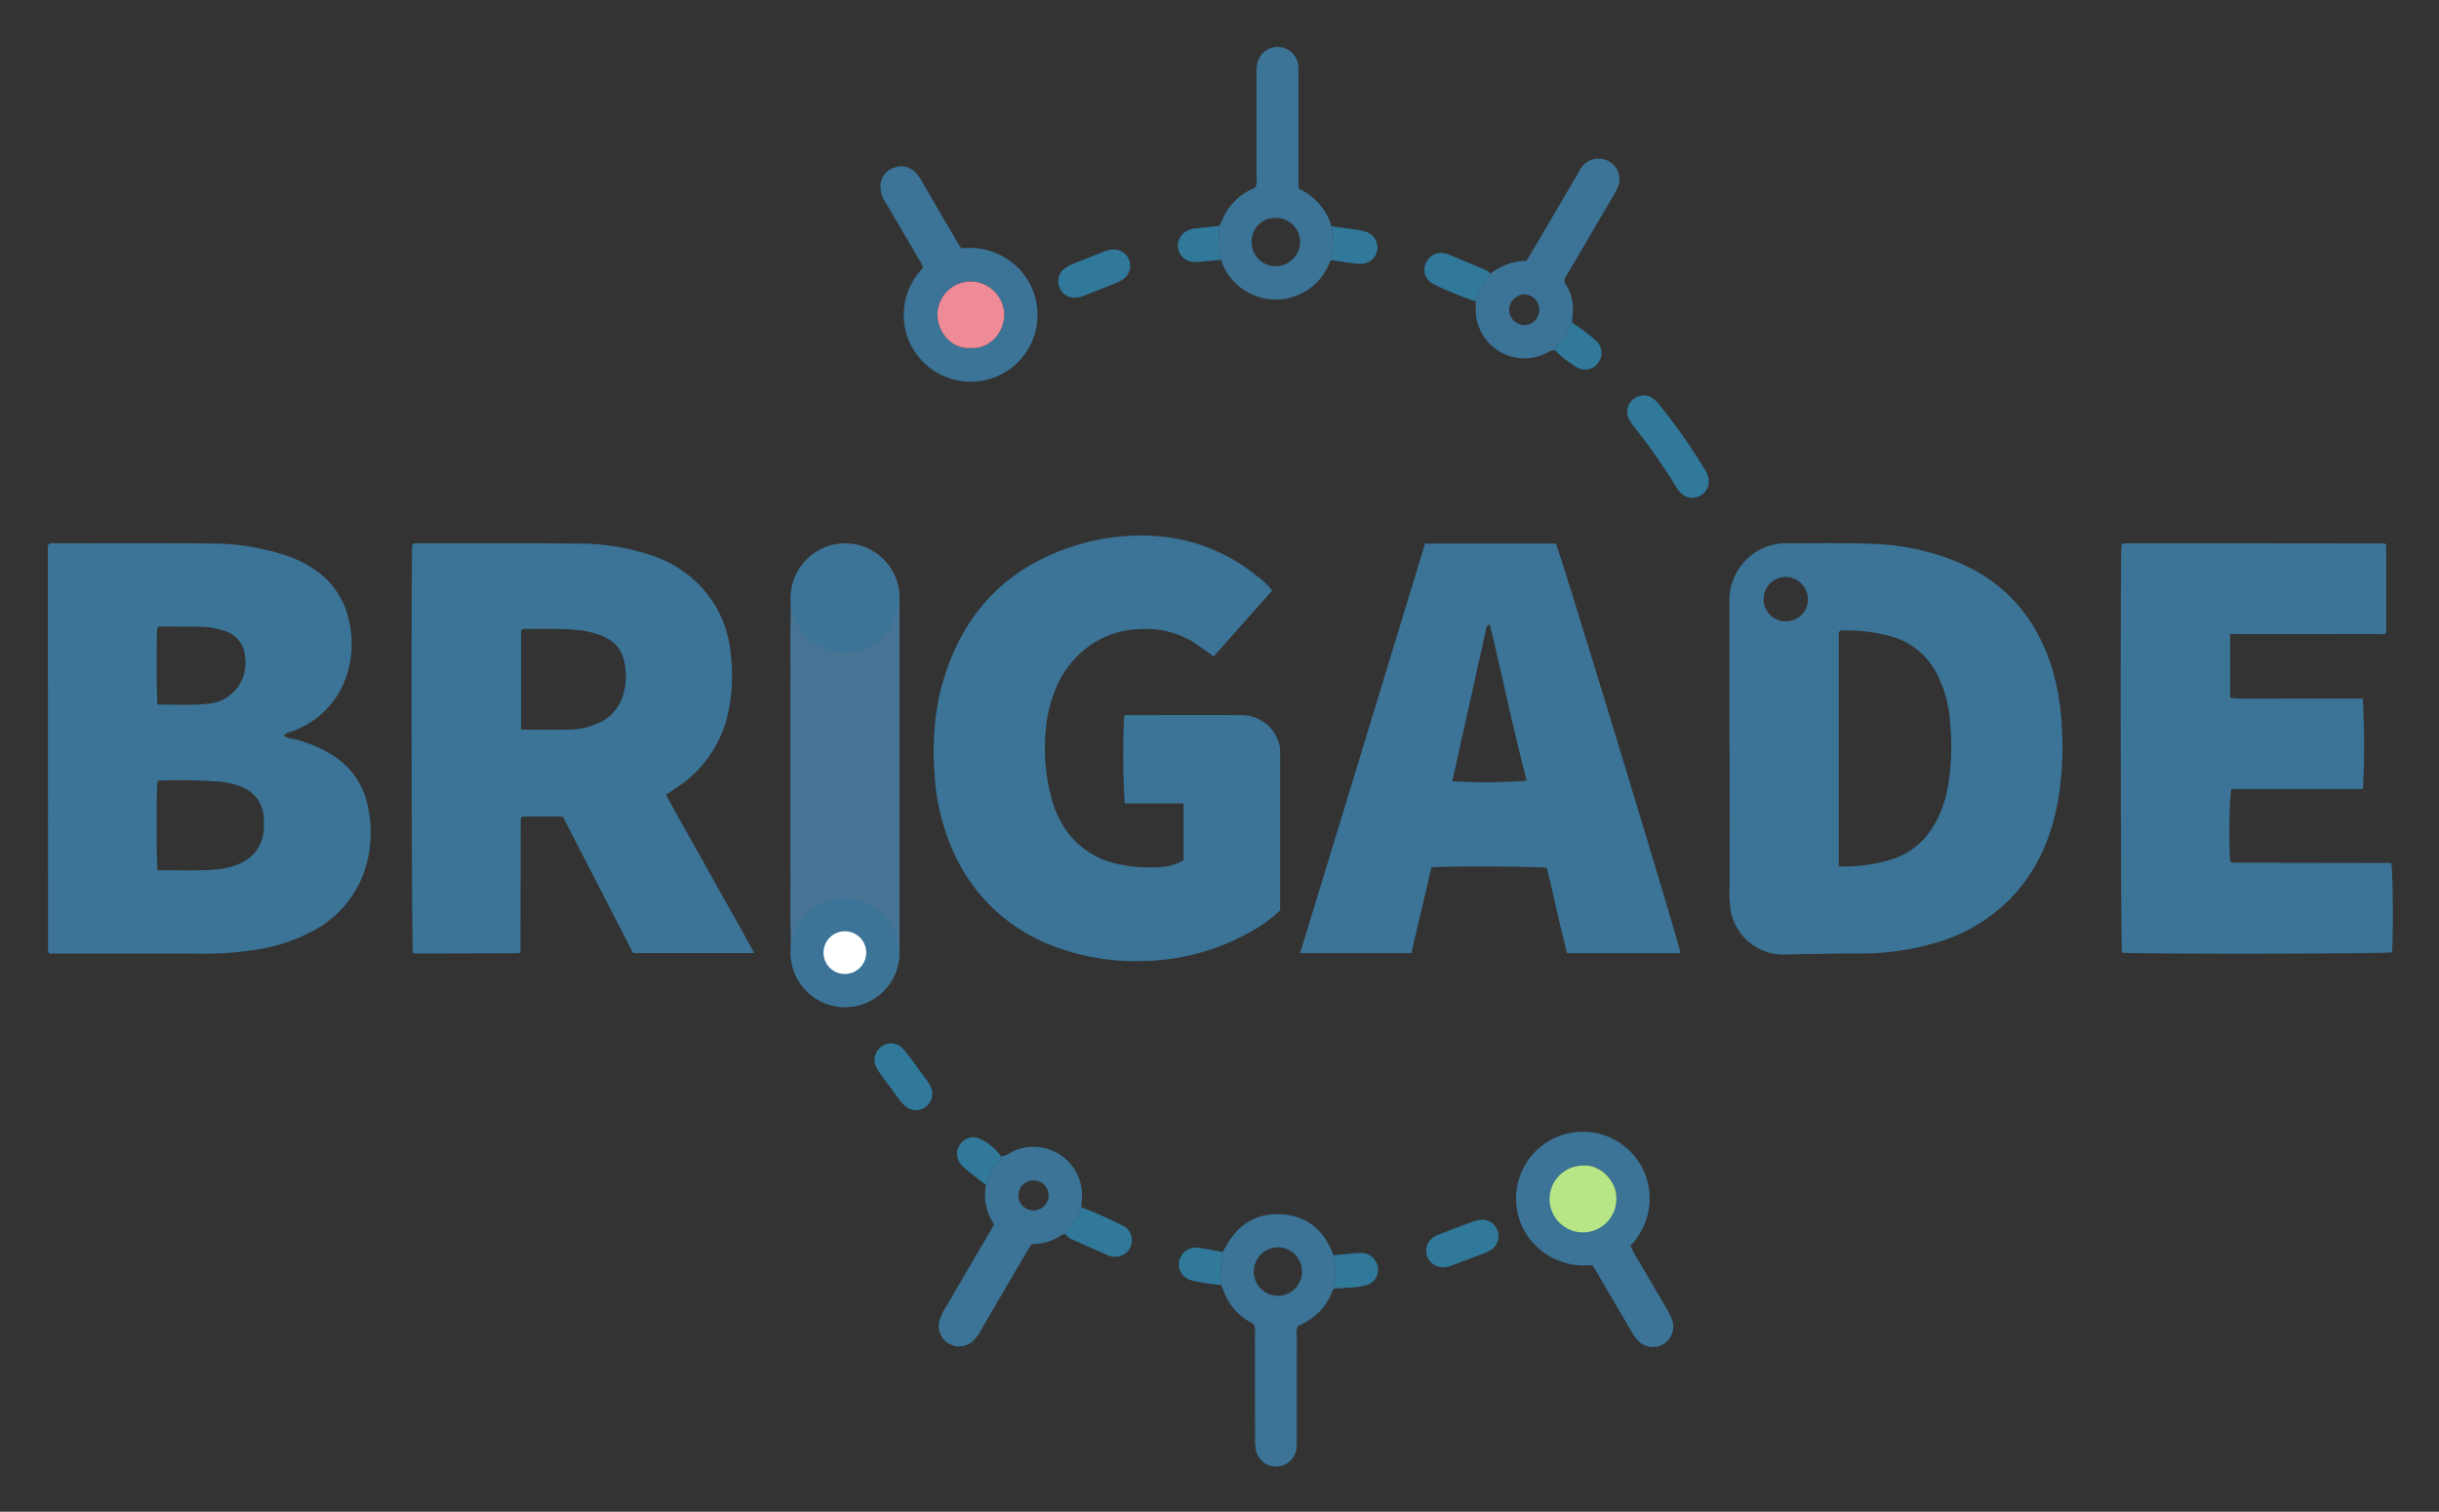 <svg xmlns="http://www.w3.org/2000/svg" role="img" viewBox="-7.43 -4.93 464.36 287.86"><rect x="-7.43" y="-4.93" width="464.36" height="287.86" fill="#333333" stroke="none"/><defs><style>.cls-1,.cls-3{fill:#3b7497}.cls-1,.cls-2{fill-rule:evenodd}.cls-2{fill:#477495}</style></defs><path d="M46.609 135.166a5.071 5.071 0 001.963.632 25.298 25.298 0 017.405 3.136 14.502 14.502 0 016.556 9.388 23.003 23.003 0 01-.535 12.484 20.345 20.345 0 01-9.794 11.502 33.41 33.41 0 01-11.127 3.634 60.174 60.174 0 01-10.153.713c-9.026-.031-18.053-.01-27.078-.01h-1.82c-.134-.155-.176-.197-.212-.243-.034-.046-.089-.095-.089-.144q-.03-38.418-.05-76.837a4.652 4.652 0 01.066-.599c.402-.41.83-.304 1.225-.304 9.846.002 19.694-.061 29.54.048a45.282 45.282 0 0114.848 2.388 20.63 20.63 0 015.445 2.808 15.409 15.409 0 016.208 9.473 19.461 19.461 0 01-.217 9.733 16.69 16.69 0 01-10.798 11.413c-.469.17-1.027.171-1.383.785zM22.558 160.79c3.716-.06 7.34.145 10.959-.146a13.16 13.16 0 005.072-1.309 7.34 7.34 0 004.196-6.26 14.146 14.146 0 00-.011-2.458 6.423 6.423 0 00-4.111-5.65 12.964 12.964 0 00-3.718-1 92.736 92.736 0 00-12.11-.246c-.097.002-.193.113-.29.175-.192 1.43-.206 15.016.013 16.894zm.01-31.544c3.227-.053 6.39.203 9.528-.165a7.745 7.745 0 007.133-8.78 5.45 5.45 0 00-3.904-5.093 14.183 14.183 0 00-4.47-.797q-3.687-.03-7.373-.03c-.337 0-.711-.077-.965.26-.174 1.649-.16 12.824.05 14.605zm90.54 47.3L99.72 150.553h-7.722c-.07.088-.107.132-.142.178-.035.047-.09.093-.098.144a3.698 3.698 0 00-.05.524q-.027 12.397-.05 24.793a.77.77 0 01-.04.17c-.042.04-.084.081-.128.12-.044.036-.089.102-.134.102q-9.758.033-19.518.052a3.902 3.902 0 01-.644-.096c-.276-1.394-.382-74.61-.126-77.727.29-.41.732-.294 1.122-.294 10.376.008 20.752-.039 31.127.069a41.687 41.687 0 0112.954 2.135 22.11 22.11 0 0112.498 9.698 21.4 21.4 0 012.88 8.78 34.83 34.83 0 01-.623 12.403 22.988 22.988 0 01-9.583 13.43c-.623.434-1.273.828-2.073 1.345 2.708 5.05 5.577 9.996 8.345 14.996 2.77 5.003 5.64 9.951 8.442 15.171h-23.05zM91.78 134.007c3.295 0 6.395.062 9.49-.026a13.738 13.738 0 004.782-1.032 8.422 8.422 0 005.268-5.93 12.997 12.997 0 00.35-4.356c-.299-3.695-1.923-5.735-5.484-6.89a18.046 18.046 0 00-3.775-.743c-3.156-.322-6.318-.176-9.476-.209-.397-.004-.832-.098-1.155.3v18.886zm230.054 3.711q0-13.98-.006-27.96a10.974 10.974 0 016.524-10.381 11.112 11.112 0 014.455-.857c5.334.005 10.673-.094 16 .094a46.086 46.086 0 0116.898 3.665c9.022 3.923 14.691 10.8 17.565 20.093a45.991 45.991 0 011.856 11.235 60.217 60.217 0 01-.776 14.178c-1.33 7.194-4.207 13.636-9.475 18.85a32.6 32.6 0 01-14.548 8.173 49.28 49.28 0 01-12.834 1.818c-1.876.015-3.752-.018-5.627.024-3.101.069-6.203.064-9.306.17a10.153 10.153 0 01-10.47-8.347 21.886 21.886 0 01-.216-4.552q.015-10.991.005-21.982v-4.22zm20.818 22.233a6.026 6.026 0 00.814.116 31.445 31.445 0 009.169-1.332 13.977 13.977 0 007.496-5.514 20.82 20.82 0 003.14-7.567 45.338 45.338 0 00.575-13.113 23.382 23.382 0 00-2.324-8.766 13.883 13.883 0 00-9.33-7.637 31.808 31.808 0 00-8.339-1.026c-.391.005-.83-.125-1.2.332l-.001 44.507zm-10.157-55.03a4.233 4.233 0 104.307 4.218 4.329 4.329 0 00-4.307-4.218zm-108.854 15.138c-1.403-.989-2.616-1.907-3.891-2.73a17.274 17.274 0 00-10.25-2.452 17.038 17.038 0 00-9.09 2.875 18.67 18.67 0 00-7.046 8.981 25.361 25.361 0 00-1.697 7.512 35.973 35.973 0 001.304 13.563 19.237 19.237 0 003.098 6.067 16.14 16.14 0 009.929 5.838 28.46 28.46 0 008.048.414 8.82 8.82 0 003.863-1.296v-10.783h-11.208a149.5 149.5 0 01-.101-16.614c.279-.288.65-.2.987-.2 7.092-.006 14.184-.022 21.276.002a7.396 7.396 0 017.159 5.213 5.302 5.302 0 01.284 1.72l-.01 29.716a5.976 5.976 0 01-.075.624 27.788 27.788 0 01-5.483 3.951 43.141 43.141 0 01-20.105 5.588 43.815 43.815 0 01-18.055-3.043 33.798 33.798 0 01-19.27-19.608 41.266 41.266 0 01-2.822-13.34 51.248 51.248 0 011.033-15.027c3.764-15.177 13.087-24.917 28.332-28.791a41.555 41.555 0 0113.788-1.008 33.82 33.82 0 0117.973 7.315 16.422 16.422 0 013.183 2.96c-3.708 4.176-7.393 8.32-11.154 12.553zm40.249-21.486h24.907c.843 1.73 23.64 76.65 23.725 77.993h-21.596c-1.416-5.374-2.5-10.864-3.872-16.243-1.356-.293-19.735-.365-21.956-.082-.624 2.67-1.255 5.398-1.894 8.122q-.96 4.091-1.937 8.194h-21.166zm12.33 15.423a.823.823 0 00-.686.783q-3.24 14.52-6.464 29.045a103.587 103.587 0 0014.177-.094c-2.603-9.82-4.603-19.782-7.027-29.734zm140.942 1.812v12.124a30.949 30.949 0 005.087.15c1.7.037 3.4.009 5.1.009h15.06a149.832 149.832 0 01.04 17.225h-25.017c-.411 1.326-.541 9.977-.246 13.75.044.039.086.079.13.117a.656.656 0 00.138.103.56.56 0 00.172.031c.175.013.35.03.526.03l29.544.048a.461.461 0 01.153.064c.314 1.216.411 14.413.127 16.947-1.27.303-49.577.358-51.406.059-.245-1.343-.342-74.815-.1-77.66a1.28 1.28 0 01.116-.13.304.304 0 01.14-.088 8.52 8.52 0 01.873-.07q24.443.013 48.889.04c.1 0 .2.094.394.19v16.811c-.541.455-1.215.24-1.828.241q-12.926.025-25.853.011c-.633-.002-1.265-.002-2.039-.002z" class="cls-1"/><path d="M143.173 172.772c-.03-.581-.085-1.164-.085-1.746q-.006-28.334 0-56.668c0-.582.055-1.164.085-1.746.82.068.951.793 1.23 1.34a9.523 9.523 0 004.59 4.41 10.325 10.325 0 0013.506-4.568c.257-.507.417-1.133 1.154-1.182.03.581.084 1.164.084 1.746q.006 28.335 0 56.668c0 .582-.054 1.165-.084 1.746-.643-.04-.862-.538-1.067-1.02a8.769 8.769 0 00-3.727-4.034 9.593 9.593 0 00-6.656-1.552 10.32 10.32 0 00-8.037 5.743c-.216.44-.447.82-.993.863z" class="cls-2"/><path d="M303.011 232.26a15.547 15.547 0 001.525 2.855c1.787 3.096 3.617 6.166 5.41 9.258a12.005 12.005 0 01.994 2.048 3.888 3.888 0 01-6.519 3.905 11.576 11.576 0 01-1.584-2.315q-3.2-5.457-6.39-10.924c-.205-.35-.43-.688-.707-1.126a13.283 13.283 0 01-10.623-3.537 12.455 12.455 0 01-3.722-7.03 12.71 12.71 0 0122.067-10.523 12.45 12.45 0 013.166 8.874 13.03 13.03 0 01-3.617 8.515zm-9.122-15.247a6.305 6.305 0 106.425 6.218c.061-3.19-3.014-6.53-6.425-6.218zM175.6 42.357a13.181 13.181 0 0110.126 3.08 12.723 12.723 0 11-18.189 17.666 12.404 12.404 0 01-2.881-8.633 12.61 12.61 0 013.642-8.37 5.483 5.483 0 00-.842-1.77q-3.146-5.387-6.31-10.765a5.297 5.297 0 01-.95-2.963 3.707 3.707 0 012.425-3.544 3.745 3.745 0 014.22.818 8.3 8.3 0 011.396 2.015q3.29 5.61 6.56 11.23c.233.398.503.775.803 1.236zm1.779 18.975c3.34.28 6.272-2.593 6.407-6.274a6.488 6.488 0 00-6.399-6.397 6.362 6.362 0 00-6.339 6.385c.002 3.028 2.566 6.583 6.33 6.286zm68.733-16.749c-.406.294-.49.78-.7 1.187a10.975 10.975 0 01-20.373-1.216 9.064 9.064 0 01-.42-1.834c-.26-1.552.165-3.077.034-4.613a5.057 5.057 0 00.439-.74 11.312 11.312 0 015.986-6.359c.207-.096.4-.219.55-.303a4.896 4.896 0 00.164-1.985q.014-9.758.01-19.517a10.188 10.188 0 01.122-1.922 3.954 3.954 0 017.848.566c.03.467.01.937.01 1.406v21.72a11.481 11.481 0 016.301 7.178 17.672 17.672 0 01.386 3.903 8.575 8.575 0 00-.357 2.53zm-10.652-8.03a4.486 4.486 0 00-4.598 4.49 4.572 4.572 0 004.586 4.71 4.674 4.674 0 004.644-4.699 4.59 4.59 0 00-4.632-4.501zm-10.1 196.902c.266-.447.543-.89.799-1.343 2.322-4.09 5.845-6.148 10.527-5.815 4.616.329 7.758 2.857 9.49 7.139l.262.647a13.385 13.385 0 01.386 4.152c.02.769-.517 1.445-.314 2.23a1.297 1.297 0 00-.207.282 11.303 11.303 0 01-6.357 6.669 1.757 1.757 0 00-.305.219 3.763 3.763 0 00-.168 1.875q-.019 9.934-.01 19.869a11.494 11.494 0 01-.047 1.579 4.007 4.007 0 01-3.755 3.36 3.956 3.956 0 01-3.977-3.077 11.917 11.917 0 01-.16-2.274c-.015-6.564-.01-13.128-.024-19.692a4.921 4.921 0 00-.163-1.981 4.174 4.174 0 00-.515-.366 10.912 10.912 0 01-5.408-6.416 5.55 5.55 0 00-.404-.772 28.094 28.094 0 01.35-6.285zm10.506-.878a4.616 4.616 0 10.119 9.231 4.616 4.616 0 00-.119-9.23zm-40.41-2.474a1.404 1.404 0 00-.986.277 9.315 9.315 0 01-4.966 1.547 3.29 3.29 0 00-.637.167c-.908 1.53-1.869 3.135-2.813 4.75q-3.374 5.763-6.736 11.535a8.348 8.348 0 01-1.571 2.104 3.895 3.895 0 01-6.314-3.99 12.75 12.75 0 011.483-2.982q4.206-7.213 8.43-14.416c.147-.249.278-.507.488-.893a9.875 9.875 0 01-1.549-7.47 9.258 9.258 0 012.264-4.262 1.855 1.855 0 00.628-1.21 3.776 3.776 0 001.765-.71 9.238 9.238 0 0113.599 8.99c-.032.466-.089.93-.134 1.397a11.558 11.558 0 01-2.756 4.523c-.142.133-.134.424-.195.643zm-6.078-10.251a2.835 2.835 0 00-2.921 2.84 2.881 2.881 0 005.76.077 2.833 2.833 0 00-2.839-2.917zm99.319-157.985c-.635-.265-1.097.132-1.614.39a9.26 9.26 0 01-13.537-7.862c-.038-.638-.003-1.282-.002-1.922a13.83 13.83 0 012.823-5.294 11.01 11.01 0 016.847-2.434c1.69-2.869 3.351-5.688 5.008-8.51q2.536-4.32 5.058-8.647a4.01 4.01 0 014.195-2.265 3.89 3.89 0 013.286 4.871 8.48 8.48 0 01-.979 2.054q-4.526 7.736-9.06 15.468c-.116.2-.229.404-.292.517-.11.566.213.875.4 1.227a8.917 8.917 0 011.1 5.923 2.414 2.414 0 00.048 1.216c-.093.066-.237.114-.27.203a9.616 9.616 0 01-2.57 3.818 1.367 1.367 0 00-.441 1.247zm-3.062-7.826a2.919 2.919 0 00-2.864-2.92 3.022 3.022 0 00-2.874 2.945 2.964 2.964 0 002.897 2.907 2.897 2.897 0 002.841-2.932z" class="cls-1"/><path d="M163.825 176.504a10.35 10.35 0 11-20.7 0V108.89a10.35 10.35 0 0120.7 0v67.614z" class="cls-2"/><circle cx="153.425" cy="176.461" r="10.329" class="cls-3"/><circle cx="153.425" cy="108.977" r="10.329" class="cls-3"/><circle cx="153.425" cy="176.461" r="4.068" fill="#fff"/><path fill="#30799b" fill-rule="evenodd" d="M317.895 86.786a3.04 3.04 0 01-1.987 2.84 3 3 0 01-3.262-.63 5.418 5.418 0 01-.972-1.24 109.168 109.168 0 00-8.174-11.637 6.869 6.869 0 01-.766-1.175 3.116 3.116 0 014.776-3.826 6.255 6.255 0 01.859.876 109.222 109.222 0 018.877 12.643 3.687 3.687 0 01.65 2.149zM204.63 42.58a3.107 3.107 0 011.904 5.565 5.997 5.997 0 01-1.377.764c-2.062.838-4.134 1.647-6.205 2.46a4.789 4.789 0 01-1.704.384 3.095 3.095 0 01-3-2.027 3.047 3.047 0 01.947-3.486 5.675 5.675 0 011.362-.787c2.112-.866 4.24-1.694 6.36-2.546a4.738 4.738 0 011.713-.327zm-42.367 151.167a2.917 2.917 0 012.001.809 13.226 13.226 0 011.159 1.317q1.787 2.394 3.535 4.817a8.299 8.299 0 01.828 1.343 3.103 3.103 0 01-.964 3.776 3.032 3.032 0 01-3.75 0 6.898 6.898 0 01-1.201-1.27q-1.954-2.598-3.854-5.237a5.846 5.846 0 01-.769-1.372 3.158 3.158 0 013.015-4.183zm104.968 42.623a3.192 3.192 0 01-3-2.295 3.085 3.085 0 011.227-3.403 5.099 5.099 0 011.087-.562q3.203-1.217 6.422-2.395a6.665 6.665 0 011.354-.365 3.084 3.084 0 013.273 1.852 3.12 3.12 0 01-.994 3.77 4.583 4.583 0 01-1.074.59q-3.282 1.254-6.576 2.479a4.772 4.772 0 01-1.719.329zm-71.776-6.267c.062-.219.053-.51.195-.644a11.558 11.558 0 002.756-4.523c2.695.994 5.292 2.214 7.872 3.465a3.136 3.136 0 01.039 5.643 3.418 3.418 0 01-3.056-.06c-1.664-.726-3.321-1.466-4.98-2.203-.482-.214-.965-.426-1.438-.658a2.829 2.829 0 01-1.388-1.02zM276.367 47.18a13.801 13.801 0 00-2.823 5.294 65.242 65.242 0 01-7.948-3.267 2.999 2.999 0 01-1.643-3.821 3.152 3.152 0 013.796-2.05 2.557 2.557 0 01.508.135c2.431 1.017 4.864 2.03 7.285 3.072a4.218 4.218 0 01.825.637zm-30.256-2.596a8.564 8.564 0 01.357-2.528 17.675 17.675 0 00-.385-3.903c1.557.216 3.117.424 4.671.658a10.588 10.588 0 011.876.386 3.186 3.186 0 012.17 3.4 3.1 3.1 0 01-3.153 2.705c-1.392-.04-2.776-.3-4.16-.476-.461-.06-.918-.16-1.376-.241zm42.585 17.284a1.368 1.368 0 01.44-1.248 9.616 9.616 0 002.57-3.818c.032-.09.178-.137.27-.203a28.467 28.467 0 014.331 3.246 3.106 3.106 0 01.479 4.4 3.06 3.06 0 01-4.237.624 22.693 22.693 0 01-3.853-3zm-63.338 171.588a28.105 28.105 0 00-.349 6.287 34.307 34.307 0 01-5.327-.834 3.182 3.182 0 01-2.644-3.546 3.223 3.223 0 013.682-2.692c1.555.182 3.093.518 4.638.785zm21.153 7.01c-.203-.785.334-1.461.314-2.23a13.385 13.385 0 00-.386-4.152c1.217-.116 2.431-.24 3.648-.344a12.953 12.953 0 011.743-.076 3.171 3.171 0 013.084 2.782 3.07 3.07 0 01-2.553 3.43 16.648 16.648 0 01-4.158.4c-.25-.359-.475-.313-.678.045-.338.05-.676.097-1.014.144zm-63.335-25.207a1.855 1.855 0 01-.628 1.211 9.258 9.258 0 00-2.264 4.262c-1.367-1.086-2.764-2.135-4.093-3.264-1.559-1.323-1.83-3.029-.804-4.491a2.939 2.939 0 013.372-1.209 10.116 10.116 0 014.417 3.491zm41.476-177.15c.13 1.535-.296 3.06-.033 4.612a9.048 9.048 0 00.42 1.834c-1.107.097-2.213.199-3.32.287a13.877 13.877 0 01-1.927.1 3.124 3.124 0 01-1.029-6.006 4.23 4.23 0 011.174-.346c1.569-.183 3.143-.325 4.715-.482z"/><path d="M247.524 240.32c.203-.356.427-.403.678-.045a.493.493 0 01-.678.046z" class="cls-2"/><path fill="#b8e686" fill-rule="evenodd" d="M293.89 217.013c3.411-.312 6.485 3.029 6.425 6.22a6.36 6.36 0 11-6.426-6.22z"/><path fill="#ef8a97" fill-rule="evenodd" d="M177.378 61.332c-3.765.297-6.329-3.258-6.33-6.286a6.363 6.363 0 016.338-6.385 6.488 6.488 0 016.399 6.397c-.135 3.681-3.067 6.554-6.407 6.274z"/></svg>